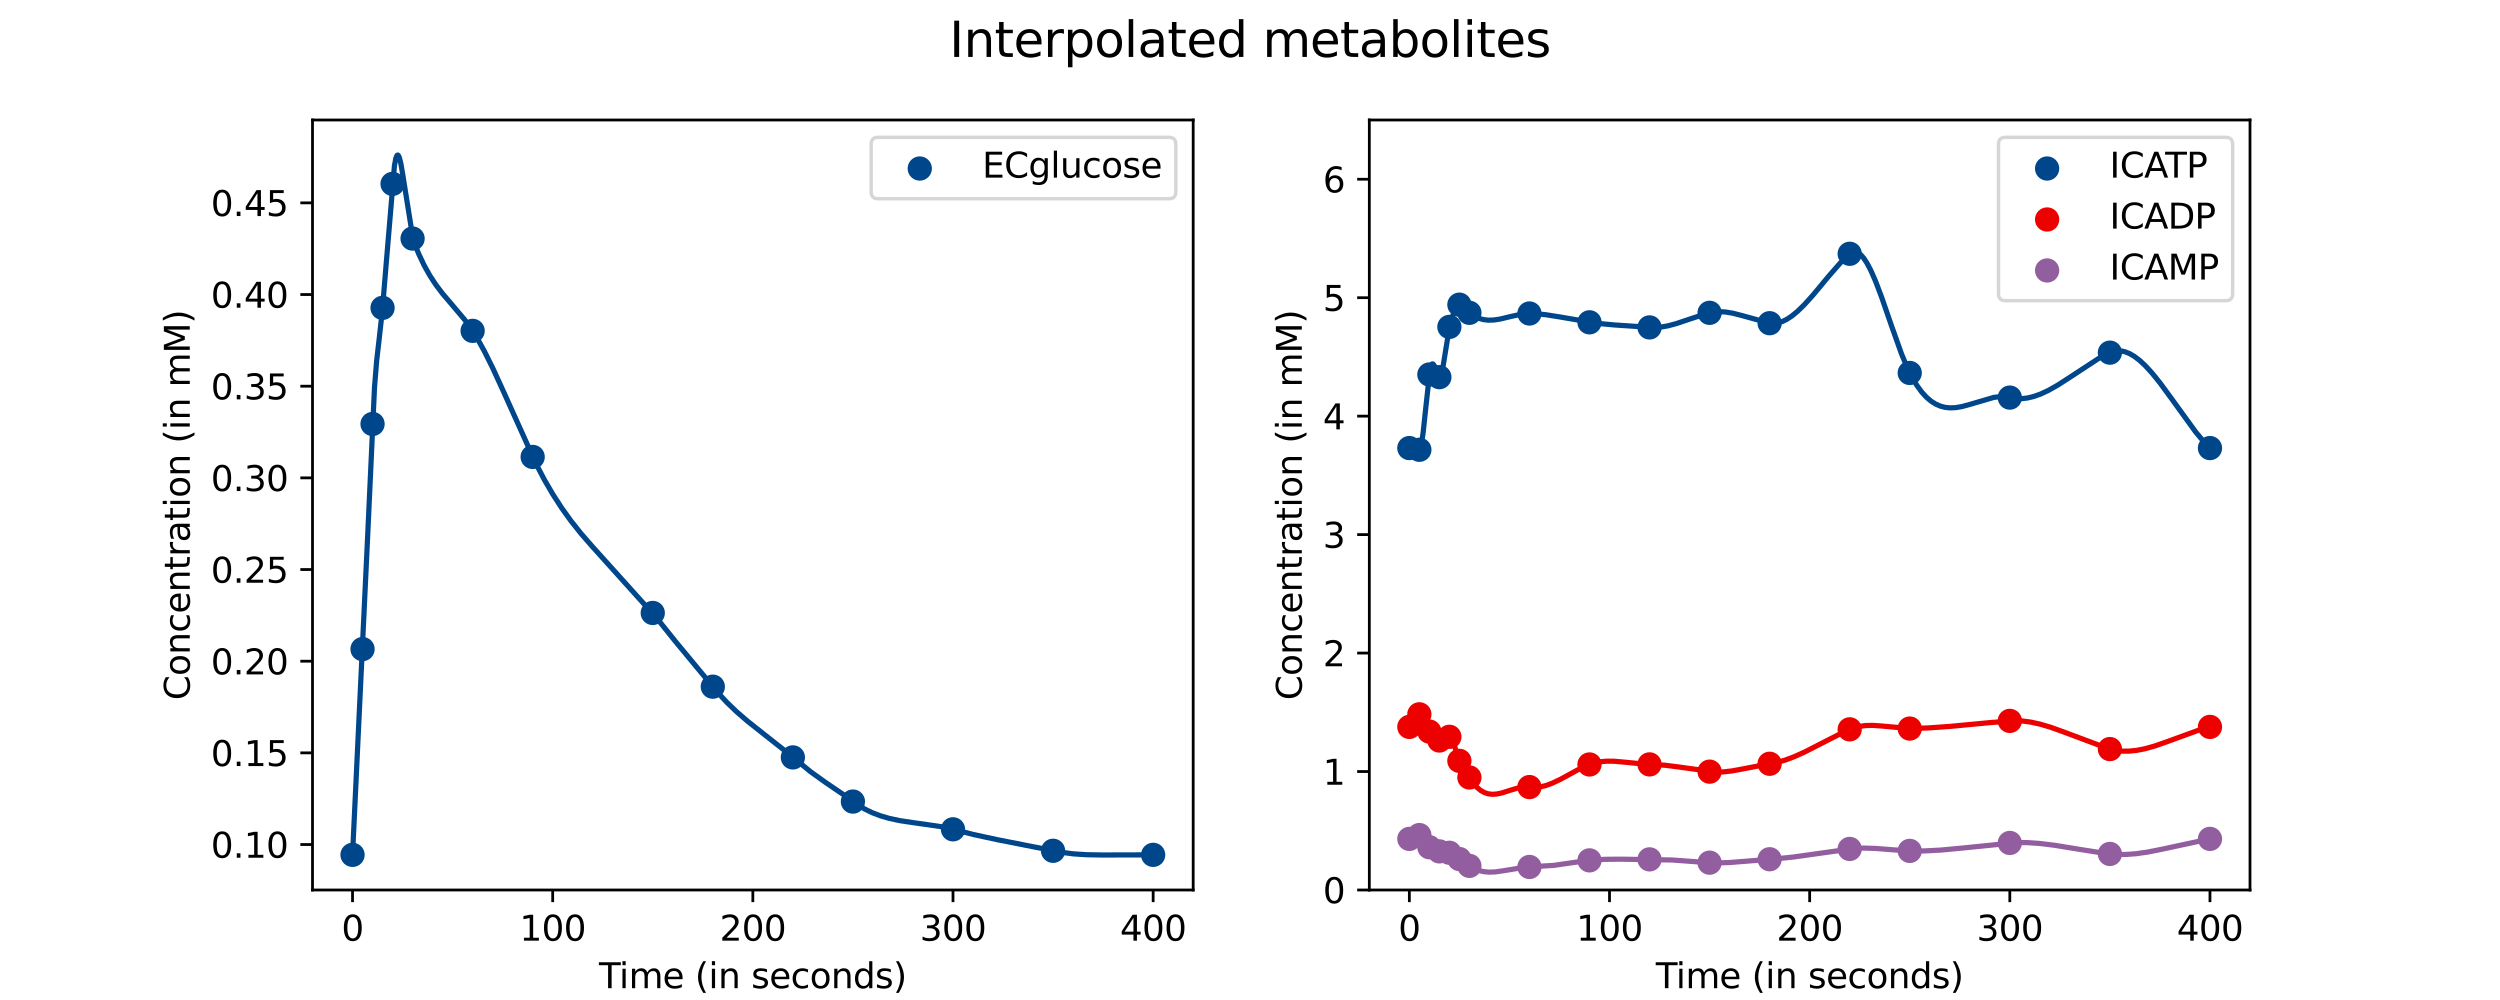 <?xml version="1.0" encoding="utf-8" standalone="no"?>
<!DOCTYPE svg PUBLIC "-//W3C//DTD SVG 1.1//EN"
  "http://www.w3.org/Graphics/SVG/1.1/DTD/svg11.dtd">
<svg xmlns:xlink="http://www.w3.org/1999/xlink" width="720pt" height="288pt" viewBox="0 0 720 288" xmlns="http://www.w3.org/2000/svg" version="1.1">
 <defs>
  <style type="text/css">*{stroke-linejoin: round; stroke-linecap: butt}</style>
 </defs>
 <g id="figure_1">
  <g id="patch_1">
   <path d="M 0 288 
L 720 288 
L 720 0 
L 0 0 
z
" style="fill: #ffffff"/>
  </g>
  <g id="axes_1">
   <g id="patch_2">
    <path d="M 90 256.32 
L 343.636 256.32 
L 343.636 34.56 
L 90 34.56 
z
" style="fill: #ffffff"/>
   </g>
   <g id="PathCollection_1">
    <defs>
     <path id="m1450794f46" d="M 0 3 
C 0.796 3 1.559 2.684 2.121 2.121 
C 2.684 1.559 3 0.796 3 0 
C 3 -0.796 2.684 -1.559 2.121 -2.121 
C 1.559 -2.684 0.796 -3 0 -3 
C -0.796 -3 -1.559 -2.684 -2.121 -2.121 
C -2.684 -1.559 -3 -0.796 -3 0 
C -3 0.796 -2.684 1.559 -2.121 2.121 
C -1.559 2.684 -0.796 3 0 3 
z
" style="stroke: #00468b"/>
    </defs>
    <g clip-path="url(#p0b33f5e8d0)">
     <use xlink:href="#m1450794f46" x="101.529" y="246.198" style="fill: #00468b; stroke: #00468b"/>
     <use xlink:href="#m1450794f46" x="104.411" y="186.937" style="fill: #00468b; stroke: #00468b"/>
     <use xlink:href="#m1450794f46" x="107.293" y="122.106" style="fill: #00468b; stroke: #00468b"/>
     <use xlink:href="#m1450794f46" x="110.176" y="88.666" style="fill: #00468b; stroke: #00468b"/>
     <use xlink:href="#m1450794f46" x="113.058" y="52.961" style="fill: #00468b; stroke: #00468b"/>
     <use xlink:href="#m1450794f46" x="118.822" y="68.707" style="fill: #00468b; stroke: #00468b"/>
     <use xlink:href="#m1450794f46" x="136.116" y="95.288" style="fill: #00468b; stroke: #00468b"/>
     <use xlink:href="#m1450794f46" x="153.409" y="131.595" style="fill: #00468b; stroke: #00468b"/>
     <use xlink:href="#m1450794f46" x="187.996" y="176.535" style="fill: #00468b; stroke: #00468b"/>
     <use xlink:href="#m1450794f46" x="205.289" y="197.763" style="fill: #00468b; stroke: #00468b"/>
     <use xlink:href="#m1450794f46" x="228.347" y="218.135" style="fill: #00468b; stroke: #00468b"/>
     <use xlink:href="#m1450794f46" x="245.64" y="230.852" style="fill: #00468b; stroke: #00468b"/>
     <use xlink:href="#m1450794f46" x="274.463" y="238.845" style="fill: #00468b; stroke: #00468b"/>
     <use xlink:href="#m1450794f46" x="303.285" y="245.027" style="fill: #00468b; stroke: #00468b"/>
     <use xlink:href="#m1450794f46" x="332.107" y="246.198" style="fill: #00468b; stroke: #00468b"/>
    </g>
   </g>
   <g id="matplotlib.axis_1">
    <g id="xtick_1">
     <g id="line2d_1">
      <defs>
       <path id="m8e58e2907a" d="M 0 0 
L 0 3.5 
" style="stroke: #000000; stroke-width: 0.8"/>
      </defs>
      <g>
       <use xlink:href="#m8e58e2907a" x="101.529" y="256.32" style="stroke: #000000; stroke-width: 0.8"/>
      </g>
     </g>
     <g id="text_1">
      <!-- 0 -->
      <g transform="translate(98.348 270.918) scale(0.1 -0.1)">
       <defs>
        <path id="DejaVuSans-30" d="M 2034 4250 
Q 1547 4250 1301 3770 
Q 1056 3291 1056 2328 
Q 1056 1369 1301 889 
Q 1547 409 2034 409 
Q 2525 409 2770 889 
Q 3016 1369 3016 2328 
Q 3016 3291 2770 3770 
Q 2525 4250 2034 4250 
z
M 2034 4750 
Q 2819 4750 3233 4129 
Q 3647 3509 3647 2328 
Q 3647 1150 3233 529 
Q 2819 -91 2034 -91 
Q 1250 -91 836 529 
Q 422 1150 422 2328 
Q 422 3509 836 4129 
Q 1250 4750 2034 4750 
z
" transform="scale(0.016)"/>
       </defs>
       <use xlink:href="#DejaVuSans-30"/>
      </g>
     </g>
    </g>
    <g id="xtick_2">
     <g id="line2d_2">
      <g>
       <use xlink:href="#m8e58e2907a" x="159.174" y="256.32" style="stroke: #000000; stroke-width: 0.8"/>
      </g>
     </g>
     <g id="text_2">
      <!-- 100 -->
      <g transform="translate(149.63 270.918) scale(0.1 -0.1)">
       <defs>
        <path id="DejaVuSans-31" d="M 794 531 
L 1825 531 
L 1825 4091 
L 703 3866 
L 703 4441 
L 1819 4666 
L 2450 4666 
L 2450 531 
L 3481 531 
L 3481 0 
L 794 0 
L 794 531 
z
" transform="scale(0.016)"/>
       </defs>
       <use xlink:href="#DejaVuSans-31"/>
       <use xlink:href="#DejaVuSans-30" x="63.623"/>
       <use xlink:href="#DejaVuSans-30" x="127.246"/>
      </g>
     </g>
    </g>
    <g id="xtick_3">
     <g id="line2d_3">
      <g>
       <use xlink:href="#m8e58e2907a" x="216.818" y="256.32" style="stroke: #000000; stroke-width: 0.8"/>
      </g>
     </g>
     <g id="text_3">
      <!-- 200 -->
      <g transform="translate(207.274 270.918) scale(0.1 -0.1)">
       <defs>
        <path id="DejaVuSans-32" d="M 1228 531 
L 3431 531 
L 3431 0 
L 469 0 
L 469 531 
Q 828 903 1448 1529 
Q 2069 2156 2228 2338 
Q 2531 2678 2651 2914 
Q 2772 3150 2772 3378 
Q 2772 3750 2511 3984 
Q 2250 4219 1831 4219 
Q 1534 4219 1204 4116 
Q 875 4013 500 3803 
L 500 4441 
Q 881 4594 1212 4672 
Q 1544 4750 1819 4750 
Q 2544 4750 2975 4387 
Q 3406 4025 3406 3419 
Q 3406 3131 3298 2873 
Q 3191 2616 2906 2266 
Q 2828 2175 2409 1742 
Q 1991 1309 1228 531 
z
" transform="scale(0.016)"/>
       </defs>
       <use xlink:href="#DejaVuSans-32"/>
       <use xlink:href="#DejaVuSans-30" x="63.623"/>
       <use xlink:href="#DejaVuSans-30" x="127.246"/>
      </g>
     </g>
    </g>
    <g id="xtick_4">
     <g id="line2d_4">
      <g>
       <use xlink:href="#m8e58e2907a" x="274.463" y="256.32" style="stroke: #000000; stroke-width: 0.8"/>
      </g>
     </g>
     <g id="text_4">
      <!-- 300 -->
      <g transform="translate(264.919 270.918) scale(0.1 -0.1)">
       <defs>
        <path id="DejaVuSans-33" d="M 2597 2516 
Q 3050 2419 3304 2112 
Q 3559 1806 3559 1356 
Q 3559 666 3084 287 
Q 2609 -91 1734 -91 
Q 1441 -91 1130 -33 
Q 819 25 488 141 
L 488 750 
Q 750 597 1062 519 
Q 1375 441 1716 441 
Q 2309 441 2620 675 
Q 2931 909 2931 1356 
Q 2931 1769 2642 2001 
Q 2353 2234 1838 2234 
L 1294 2234 
L 1294 2753 
L 1863 2753 
Q 2328 2753 2575 2939 
Q 2822 3125 2822 3475 
Q 2822 3834 2567 4026 
Q 2313 4219 1838 4219 
Q 1578 4219 1281 4162 
Q 984 4106 628 3988 
L 628 4550 
Q 988 4650 1302 4700 
Q 1616 4750 1894 4750 
Q 2613 4750 3031 4423 
Q 3450 4097 3450 3541 
Q 3450 3153 3228 2886 
Q 3006 2619 2597 2516 
z
" transform="scale(0.016)"/>
       </defs>
       <use xlink:href="#DejaVuSans-33"/>
       <use xlink:href="#DejaVuSans-30" x="63.623"/>
       <use xlink:href="#DejaVuSans-30" x="127.246"/>
      </g>
     </g>
    </g>
    <g id="xtick_5">
     <g id="line2d_5">
      <g>
       <use xlink:href="#m8e58e2907a" x="332.107" y="256.32" style="stroke: #000000; stroke-width: 0.8"/>
      </g>
     </g>
     <g id="text_5">
      <!-- 400 -->
      <g transform="translate(322.564 270.918) scale(0.1 -0.1)">
       <defs>
        <path id="DejaVuSans-34" d="M 2419 4116 
L 825 1625 
L 2419 1625 
L 2419 4116 
z
M 2253 4666 
L 3047 4666 
L 3047 1625 
L 3713 1625 
L 3713 1100 
L 3047 1100 
L 3047 0 
L 2419 0 
L 2419 1100 
L 313 1100 
L 313 1709 
L 2253 4666 
z
" transform="scale(0.016)"/>
       </defs>
       <use xlink:href="#DejaVuSans-34"/>
       <use xlink:href="#DejaVuSans-30" x="63.623"/>
       <use xlink:href="#DejaVuSans-30" x="127.246"/>
      </g>
     </g>
    </g>
    <g id="text_6">
     <!-- Time (in seconds) -->
     <g transform="translate(172.51 284.597) scale(0.1 -0.1)">
      <defs>
       <path id="DejaVuSans-54" d="M -19 4666 
L 3928 4666 
L 3928 4134 
L 2272 4134 
L 2272 0 
L 1638 0 
L 1638 4134 
L -19 4134 
L -19 4666 
z
" transform="scale(0.016)"/>
       <path id="DejaVuSans-69" d="M 603 3500 
L 1178 3500 
L 1178 0 
L 603 0 
L 603 3500 
z
M 603 4863 
L 1178 4863 
L 1178 4134 
L 603 4134 
L 603 4863 
z
" transform="scale(0.016)"/>
       <path id="DejaVuSans-6d" d="M 3328 2828 
Q 3544 3216 3844 3400 
Q 4144 3584 4550 3584 
Q 5097 3584 5394 3201 
Q 5691 2819 5691 2113 
L 5691 0 
L 5113 0 
L 5113 2094 
Q 5113 2597 4934 2840 
Q 4756 3084 4391 3084 
Q 3944 3084 3684 2787 
Q 3425 2491 3425 1978 
L 3425 0 
L 2847 0 
L 2847 2094 
Q 2847 2600 2669 2842 
Q 2491 3084 2119 3084 
Q 1678 3084 1418 2786 
Q 1159 2488 1159 1978 
L 1159 0 
L 581 0 
L 581 3500 
L 1159 3500 
L 1159 2956 
Q 1356 3278 1631 3431 
Q 1906 3584 2284 3584 
Q 2666 3584 2933 3390 
Q 3200 3197 3328 2828 
z
" transform="scale(0.016)"/>
       <path id="DejaVuSans-65" d="M 3597 1894 
L 3597 1613 
L 953 1613 
Q 991 1019 1311 708 
Q 1631 397 2203 397 
Q 2534 397 2845 478 
Q 3156 559 3463 722 
L 3463 178 
Q 3153 47 2828 -22 
Q 2503 -91 2169 -91 
Q 1331 -91 842 396 
Q 353 884 353 1716 
Q 353 2575 817 3079 
Q 1281 3584 2069 3584 
Q 2775 3584 3186 3129 
Q 3597 2675 3597 1894 
z
M 3022 2063 
Q 3016 2534 2758 2815 
Q 2500 3097 2075 3097 
Q 1594 3097 1305 2825 
Q 1016 2553 972 2059 
L 3022 2063 
z
" transform="scale(0.016)"/>
       <path id="DejaVuSans-20" transform="scale(0.016)"/>
       <path id="DejaVuSans-28" d="M 1984 4856 
Q 1566 4138 1362 3434 
Q 1159 2731 1159 2009 
Q 1159 1288 1364 580 
Q 1569 -128 1984 -844 
L 1484 -844 
Q 1016 -109 783 600 
Q 550 1309 550 2009 
Q 550 2706 781 3412 
Q 1013 4119 1484 4856 
L 1984 4856 
z
" transform="scale(0.016)"/>
       <path id="DejaVuSans-6e" d="M 3513 2113 
L 3513 0 
L 2938 0 
L 2938 2094 
Q 2938 2591 2744 2837 
Q 2550 3084 2163 3084 
Q 1697 3084 1428 2787 
Q 1159 2491 1159 1978 
L 1159 0 
L 581 0 
L 581 3500 
L 1159 3500 
L 1159 2956 
Q 1366 3272 1645 3428 
Q 1925 3584 2291 3584 
Q 2894 3584 3203 3211 
Q 3513 2838 3513 2113 
z
" transform="scale(0.016)"/>
       <path id="DejaVuSans-73" d="M 2834 3397 
L 2834 2853 
Q 2591 2978 2328 3040 
Q 2066 3103 1784 3103 
Q 1356 3103 1142 2972 
Q 928 2841 928 2578 
Q 928 2378 1081 2264 
Q 1234 2150 1697 2047 
L 1894 2003 
Q 2506 1872 2764 1633 
Q 3022 1394 3022 966 
Q 3022 478 2636 193 
Q 2250 -91 1575 -91 
Q 1294 -91 989 -36 
Q 684 19 347 128 
L 347 722 
Q 666 556 975 473 
Q 1284 391 1588 391 
Q 1994 391 2212 530 
Q 2431 669 2431 922 
Q 2431 1156 2273 1281 
Q 2116 1406 1581 1522 
L 1381 1569 
Q 847 1681 609 1914 
Q 372 2147 372 2553 
Q 372 3047 722 3315 
Q 1072 3584 1716 3584 
Q 2034 3584 2315 3537 
Q 2597 3491 2834 3397 
z
" transform="scale(0.016)"/>
       <path id="DejaVuSans-63" d="M 3122 3366 
L 3122 2828 
Q 2878 2963 2633 3030 
Q 2388 3097 2138 3097 
Q 1578 3097 1268 2742 
Q 959 2388 959 1747 
Q 959 1106 1268 751 
Q 1578 397 2138 397 
Q 2388 397 2633 464 
Q 2878 531 3122 666 
L 3122 134 
Q 2881 22 2623 -34 
Q 2366 -91 2075 -91 
Q 1284 -91 818 406 
Q 353 903 353 1747 
Q 353 2603 823 3093 
Q 1294 3584 2113 3584 
Q 2378 3584 2631 3529 
Q 2884 3475 3122 3366 
z
" transform="scale(0.016)"/>
       <path id="DejaVuSans-6f" d="M 1959 3097 
Q 1497 3097 1228 2736 
Q 959 2375 959 1747 
Q 959 1119 1226 758 
Q 1494 397 1959 397 
Q 2419 397 2687 759 
Q 2956 1122 2956 1747 
Q 2956 2369 2687 2733 
Q 2419 3097 1959 3097 
z
M 1959 3584 
Q 2709 3584 3137 3096 
Q 3566 2609 3566 1747 
Q 3566 888 3137 398 
Q 2709 -91 1959 -91 
Q 1206 -91 779 398 
Q 353 888 353 1747 
Q 353 2609 779 3096 
Q 1206 3584 1959 3584 
z
" transform="scale(0.016)"/>
       <path id="DejaVuSans-64" d="M 2906 2969 
L 2906 4863 
L 3481 4863 
L 3481 0 
L 2906 0 
L 2906 525 
Q 2725 213 2448 61 
Q 2172 -91 1784 -91 
Q 1150 -91 751 415 
Q 353 922 353 1747 
Q 353 2572 751 3078 
Q 1150 3584 1784 3584 
Q 2172 3584 2448 3432 
Q 2725 3281 2906 2969 
z
M 947 1747 
Q 947 1113 1208 752 
Q 1469 391 1925 391 
Q 2381 391 2643 752 
Q 2906 1113 2906 1747 
Q 2906 2381 2643 2742 
Q 2381 3103 1925 3103 
Q 1469 3103 1208 2742 
Q 947 2381 947 1747 
z
" transform="scale(0.016)"/>
       <path id="DejaVuSans-29" d="M 513 4856 
L 1013 4856 
Q 1481 4119 1714 3412 
Q 1947 2706 1947 2009 
Q 1947 1309 1714 600 
Q 1481 -109 1013 -844 
L 513 -844 
Q 928 -128 1133 580 
Q 1338 1288 1338 2009 
Q 1338 2731 1133 3434 
Q 928 4138 513 4856 
z
" transform="scale(0.016)"/>
      </defs>
      <use xlink:href="#DejaVuSans-54"/>
      <use xlink:href="#DejaVuSans-69" x="57.959"/>
      <use xlink:href="#DejaVuSans-6d" x="85.742"/>
      <use xlink:href="#DejaVuSans-65" x="183.154"/>
      <use xlink:href="#DejaVuSans-20" x="244.678"/>
      <use xlink:href="#DejaVuSans-28" x="276.465"/>
      <use xlink:href="#DejaVuSans-69" x="315.479"/>
      <use xlink:href="#DejaVuSans-6e" x="343.262"/>
      <use xlink:href="#DejaVuSans-20" x="406.641"/>
      <use xlink:href="#DejaVuSans-73" x="438.428"/>
      <use xlink:href="#DejaVuSans-65" x="490.527"/>
      <use xlink:href="#DejaVuSans-63" x="552.051"/>
      <use xlink:href="#DejaVuSans-6f" x="607.031"/>
      <use xlink:href="#DejaVuSans-6e" x="668.213"/>
      <use xlink:href="#DejaVuSans-64" x="731.592"/>
      <use xlink:href="#DejaVuSans-73" x="795.068"/>
      <use xlink:href="#DejaVuSans-29" x="847.168"/>
     </g>
    </g>
   </g>
   <g id="matplotlib.axis_2">
    <g id="ytick_1">
     <g id="line2d_6">
      <defs>
       <path id="mbd985ac362" d="M 0 0 
L -3.5 0 
" style="stroke: #000000; stroke-width: 0.8"/>
      </defs>
      <g>
       <use xlink:href="#mbd985ac362" x="90" y="243.224" style="stroke: #000000; stroke-width: 0.8"/>
      </g>
     </g>
     <g id="text_7">
      <!-- 0.10 -->
      <g transform="translate(60.734 247.023) scale(0.1 -0.1)">
       <defs>
        <path id="DejaVuSans-2e" d="M 684 794 
L 1344 794 
L 1344 0 
L 684 0 
L 684 794 
z
" transform="scale(0.016)"/>
       </defs>
       <use xlink:href="#DejaVuSans-30"/>
       <use xlink:href="#DejaVuSans-2e" x="63.623"/>
       <use xlink:href="#DejaVuSans-31" x="95.41"/>
       <use xlink:href="#DejaVuSans-30" x="159.033"/>
      </g>
     </g>
    </g>
    <g id="ytick_2">
     <g id="line2d_7">
      <g>
       <use xlink:href="#mbd985ac362" x="90" y="216.823" style="stroke: #000000; stroke-width: 0.8"/>
      </g>
     </g>
     <g id="text_8">
      <!-- 0.15 -->
      <g transform="translate(60.734 220.622) scale(0.1 -0.1)">
       <defs>
        <path id="DejaVuSans-35" d="M 691 4666 
L 3169 4666 
L 3169 4134 
L 1269 4134 
L 1269 2991 
Q 1406 3038 1543 3061 
Q 1681 3084 1819 3084 
Q 2600 3084 3056 2656 
Q 3513 2228 3513 1497 
Q 3513 744 3044 326 
Q 2575 -91 1722 -91 
Q 1428 -91 1123 -41 
Q 819 9 494 109 
L 494 744 
Q 775 591 1075 516 
Q 1375 441 1709 441 
Q 2250 441 2565 725 
Q 2881 1009 2881 1497 
Q 2881 1984 2565 2268 
Q 2250 2553 1709 2553 
Q 1456 2553 1204 2497 
Q 953 2441 691 2322 
L 691 4666 
z
" transform="scale(0.016)"/>
       </defs>
       <use xlink:href="#DejaVuSans-30"/>
       <use xlink:href="#DejaVuSans-2e" x="63.623"/>
       <use xlink:href="#DejaVuSans-31" x="95.41"/>
       <use xlink:href="#DejaVuSans-35" x="159.033"/>
      </g>
     </g>
    </g>
    <g id="ytick_3">
     <g id="line2d_8">
      <g>
       <use xlink:href="#mbd985ac362" x="90" y="190.422" style="stroke: #000000; stroke-width: 0.8"/>
      </g>
     </g>
     <g id="text_9">
      <!-- 0.20 -->
      <g transform="translate(60.734 194.222) scale(0.1 -0.1)">
       <use xlink:href="#DejaVuSans-30"/>
       <use xlink:href="#DejaVuSans-2e" x="63.623"/>
       <use xlink:href="#DejaVuSans-32" x="95.41"/>
       <use xlink:href="#DejaVuSans-30" x="159.033"/>
      </g>
     </g>
    </g>
    <g id="ytick_4">
     <g id="line2d_9">
      <g>
       <use xlink:href="#mbd985ac362" x="90" y="164.022" style="stroke: #000000; stroke-width: 0.8"/>
      </g>
     </g>
     <g id="text_10">
      <!-- 0.25 -->
      <g transform="translate(60.734 167.821) scale(0.1 -0.1)">
       <use xlink:href="#DejaVuSans-30"/>
       <use xlink:href="#DejaVuSans-2e" x="63.623"/>
       <use xlink:href="#DejaVuSans-32" x="95.41"/>
       <use xlink:href="#DejaVuSans-35" x="159.033"/>
      </g>
     </g>
    </g>
    <g id="ytick_5">
     <g id="line2d_10">
      <g>
       <use xlink:href="#mbd985ac362" x="90" y="137.621" style="stroke: #000000; stroke-width: 0.8"/>
      </g>
     </g>
     <g id="text_11">
      <!-- 0.30 -->
      <g transform="translate(60.734 141.42) scale(0.1 -0.1)">
       <use xlink:href="#DejaVuSans-30"/>
       <use xlink:href="#DejaVuSans-2e" x="63.623"/>
       <use xlink:href="#DejaVuSans-33" x="95.41"/>
       <use xlink:href="#DejaVuSans-30" x="159.033"/>
      </g>
     </g>
    </g>
    <g id="ytick_6">
     <g id="line2d_11">
      <g>
       <use xlink:href="#mbd985ac362" x="90" y="111.22" style="stroke: #000000; stroke-width: 0.8"/>
      </g>
     </g>
     <g id="text_12">
      <!-- 0.35 -->
      <g transform="translate(60.734 115.019) scale(0.1 -0.1)">
       <use xlink:href="#DejaVuSans-30"/>
       <use xlink:href="#DejaVuSans-2e" x="63.623"/>
       <use xlink:href="#DejaVuSans-33" x="95.41"/>
       <use xlink:href="#DejaVuSans-35" x="159.033"/>
      </g>
     </g>
    </g>
    <g id="ytick_7">
     <g id="line2d_12">
      <g>
       <use xlink:href="#mbd985ac362" x="90" y="84.819" style="stroke: #000000; stroke-width: 0.8"/>
      </g>
     </g>
     <g id="text_13">
      <!-- 0.40 -->
      <g transform="translate(60.734 88.619) scale(0.1 -0.1)">
       <use xlink:href="#DejaVuSans-30"/>
       <use xlink:href="#DejaVuSans-2e" x="63.623"/>
       <use xlink:href="#DejaVuSans-34" x="95.41"/>
       <use xlink:href="#DejaVuSans-30" x="159.033"/>
      </g>
     </g>
    </g>
    <g id="ytick_8">
     <g id="line2d_13">
      <g>
       <use xlink:href="#mbd985ac362" x="90" y="58.419" style="stroke: #000000; stroke-width: 0.8"/>
      </g>
     </g>
     <g id="text_14">
      <!-- 0.45 -->
      <g transform="translate(60.734 62.218) scale(0.1 -0.1)">
       <use xlink:href="#DejaVuSans-30"/>
       <use xlink:href="#DejaVuSans-2e" x="63.623"/>
       <use xlink:href="#DejaVuSans-34" x="95.41"/>
       <use xlink:href="#DejaVuSans-35" x="159.033"/>
      </g>
     </g>
    </g>
    <g id="text_15">
     <!-- Concentration (in mM) -->
     <g transform="translate(54.655 201.633) rotate(-90) scale(0.1 -0.1)">
      <defs>
       <path id="DejaVuSans-43" d="M 4122 4306 
L 4122 3641 
Q 3803 3938 3442 4084 
Q 3081 4231 2675 4231 
Q 1875 4231 1450 3742 
Q 1025 3253 1025 2328 
Q 1025 1406 1450 917 
Q 1875 428 2675 428 
Q 3081 428 3442 575 
Q 3803 722 4122 1019 
L 4122 359 
Q 3791 134 3420 21 
Q 3050 -91 2638 -91 
Q 1578 -91 968 557 
Q 359 1206 359 2328 
Q 359 3453 968 4101 
Q 1578 4750 2638 4750 
Q 3056 4750 3426 4639 
Q 3797 4528 4122 4306 
z
" transform="scale(0.016)"/>
       <path id="DejaVuSans-74" d="M 1172 4494 
L 1172 3500 
L 2356 3500 
L 2356 3053 
L 1172 3053 
L 1172 1153 
Q 1172 725 1289 603 
Q 1406 481 1766 481 
L 2356 481 
L 2356 0 
L 1766 0 
Q 1100 0 847 248 
Q 594 497 594 1153 
L 594 3053 
L 172 3053 
L 172 3500 
L 594 3500 
L 594 4494 
L 1172 4494 
z
" transform="scale(0.016)"/>
       <path id="DejaVuSans-72" d="M 2631 2963 
Q 2534 3019 2420 3045 
Q 2306 3072 2169 3072 
Q 1681 3072 1420 2755 
Q 1159 2438 1159 1844 
L 1159 0 
L 581 0 
L 581 3500 
L 1159 3500 
L 1159 2956 
Q 1341 3275 1631 3429 
Q 1922 3584 2338 3584 
Q 2397 3584 2469 3576 
Q 2541 3569 2628 3553 
L 2631 2963 
z
" transform="scale(0.016)"/>
       <path id="DejaVuSans-61" d="M 2194 1759 
Q 1497 1759 1228 1600 
Q 959 1441 959 1056 
Q 959 750 1161 570 
Q 1363 391 1709 391 
Q 2188 391 2477 730 
Q 2766 1069 2766 1631 
L 2766 1759 
L 2194 1759 
z
M 3341 1997 
L 3341 0 
L 2766 0 
L 2766 531 
Q 2569 213 2275 61 
Q 1981 -91 1556 -91 
Q 1019 -91 701 211 
Q 384 513 384 1019 
Q 384 1609 779 1909 
Q 1175 2209 1959 2209 
L 2766 2209 
L 2766 2266 
Q 2766 2663 2505 2880 
Q 2244 3097 1772 3097 
Q 1472 3097 1187 3025 
Q 903 2953 641 2809 
L 641 3341 
Q 956 3463 1253 3523 
Q 1550 3584 1831 3584 
Q 2591 3584 2966 3190 
Q 3341 2797 3341 1997 
z
" transform="scale(0.016)"/>
       <path id="DejaVuSans-4d" d="M 628 4666 
L 1569 4666 
L 2759 1491 
L 3956 4666 
L 4897 4666 
L 4897 0 
L 4281 0 
L 4281 4097 
L 3078 897 
L 2444 897 
L 1241 4097 
L 1241 0 
L 628 0 
L 628 4666 
z
" transform="scale(0.016)"/>
      </defs>
      <use xlink:href="#DejaVuSans-43"/>
      <use xlink:href="#DejaVuSans-6f" x="69.824"/>
      <use xlink:href="#DejaVuSans-6e" x="131.006"/>
      <use xlink:href="#DejaVuSans-63" x="194.385"/>
      <use xlink:href="#DejaVuSans-65" x="249.365"/>
      <use xlink:href="#DejaVuSans-6e" x="310.889"/>
      <use xlink:href="#DejaVuSans-74" x="374.268"/>
      <use xlink:href="#DejaVuSans-72" x="413.477"/>
      <use xlink:href="#DejaVuSans-61" x="454.59"/>
      <use xlink:href="#DejaVuSans-74" x="515.869"/>
      <use xlink:href="#DejaVuSans-69" x="555.078"/>
      <use xlink:href="#DejaVuSans-6f" x="582.861"/>
      <use xlink:href="#DejaVuSans-6e" x="644.043"/>
      <use xlink:href="#DejaVuSans-20" x="707.422"/>
      <use xlink:href="#DejaVuSans-28" x="739.209"/>
      <use xlink:href="#DejaVuSans-69" x="778.223"/>
      <use xlink:href="#DejaVuSans-6e" x="806.006"/>
      <use xlink:href="#DejaVuSans-20" x="869.385"/>
      <use xlink:href="#DejaVuSans-6d" x="901.172"/>
      <use xlink:href="#DejaVuSans-4d" x="998.584"/>
      <use xlink:href="#DejaVuSans-29" x="1084.863"/>
     </g>
    </g>
   </g>
   <g id="line2d_14">
    <path d="M 101.529 246.198 
L 105.933 153.361 
L 107.858 111.575 
L 108.469 103.974 
L 109.236 97.319 
L 110.095 89.579 
L 111.311 74.926 
L 113.605 47.675 
L 114.032 45.45 
L 114.355 44.725 
L 114.574 44.651 
L 114.77 44.844 
L 115.047 45.493 
L 115.439 47.061 
L 116.003 50.352 
L 119.013 69.222 
L 120.58 73.104 
L 122.16 76.434 
L 123.786 79.35 
L 125.515 81.998 
L 127.475 84.587 
L 130.219 87.807 
L 133.833 92.091 
L 135.747 94.73 
L 137.511 97.553 
L 139.54 101.238 
L 141.955 106.107 
L 145.102 112.989 
L 154.354 133.539 
L 156.77 138.154 
L 159.231 142.382 
L 161.773 146.31 
L 164.442 150.025 
L 167.325 153.653 
L 170.604 157.417 
L 189.068 177.919 
L 194.446 184.635 
L 206.719 199.459 
L 209.301 202.249 
L 212.103 204.946 
L 215.319 207.726 
L 219.689 211.184 
L 226.837 216.832 
L 233.466 222.275 
L 237.807 225.379 
L 248.938 232.951 
L 251.18 234.045 
L 253.567 234.959 
L 256.172 235.716 
L 259.175 236.35 
L 263.13 236.941 
L 271.321 238.113 
L 274.348 238.813 
L 280.366 240.345 
L 287.11 241.808 
L 305.77 245.489 
L 309.159 245.914 
L 312.998 246.164 
L 317.725 246.239 
L 332.102 246.198 
L 332.102 246.198 
" clip-path="url(#p0b33f5e8d0)" style="fill: none; stroke: #00468b; stroke-width: 1.5; stroke-linecap: square"/>
   </g>
   <g id="patch_3">
    <path d="M 90 256.32 
L 90 34.56 
" style="fill: none; stroke: #000000; stroke-width: 0.8; stroke-linejoin: miter; stroke-linecap: square"/>
   </g>
   <g id="patch_4">
    <path d="M 343.636 256.32 
L 343.636 34.56 
" style="fill: none; stroke: #000000; stroke-width: 0.8; stroke-linejoin: miter; stroke-linecap: square"/>
   </g>
   <g id="patch_5">
    <path d="M 90 256.32 
L 343.636 256.32 
" style="fill: none; stroke: #000000; stroke-width: 0.8; stroke-linejoin: miter; stroke-linecap: square"/>
   </g>
   <g id="patch_6">
    <path d="M 90 34.56 
L 343.636 34.56 
" style="fill: none; stroke: #000000; stroke-width: 0.8; stroke-linejoin: miter; stroke-linecap: square"/>
   </g>
   <g id="legend_1">
    <g id="patch_7">
     <path d="M 252.891 57.238 
L 336.636 57.238 
Q 338.636 57.238 338.636 55.238 
L 338.636 41.56 
Q 338.636 39.56 336.636 39.56 
L 252.891 39.56 
Q 250.891 39.56 250.891 41.56 
L 250.891 55.238 
Q 250.891 57.238 252.891 57.238 
z
" style="fill: #ffffff; opacity: 0.8; stroke: #cccccc; stroke-linejoin: miter"/>
    </g>
    <g id="PathCollection_2">
     <g>
      <use xlink:href="#m1450794f46" x="264.891" y="48.533" style="fill: #00468b; stroke: #00468b"/>
     </g>
    </g>
    <g id="text_16">
     <!-- ECglucose -->
     <g transform="translate(282.891 51.158) scale(0.1 -0.1)">
      <defs>
       <path id="DejaVuSans-45" d="M 628 4666 
L 3578 4666 
L 3578 4134 
L 1259 4134 
L 1259 2753 
L 3481 2753 
L 3481 2222 
L 1259 2222 
L 1259 531 
L 3634 531 
L 3634 0 
L 628 0 
L 628 4666 
z
" transform="scale(0.016)"/>
       <path id="DejaVuSans-67" d="M 2906 1791 
Q 2906 2416 2648 2759 
Q 2391 3103 1925 3103 
Q 1463 3103 1205 2759 
Q 947 2416 947 1791 
Q 947 1169 1205 825 
Q 1463 481 1925 481 
Q 2391 481 2648 825 
Q 2906 1169 2906 1791 
z
M 3481 434 
Q 3481 -459 3084 -895 
Q 2688 -1331 1869 -1331 
Q 1566 -1331 1297 -1286 
Q 1028 -1241 775 -1147 
L 775 -588 
Q 1028 -725 1275 -790 
Q 1522 -856 1778 -856 
Q 2344 -856 2625 -561 
Q 2906 -266 2906 331 
L 2906 616 
Q 2728 306 2450 153 
Q 2172 0 1784 0 
Q 1141 0 747 490 
Q 353 981 353 1791 
Q 353 2603 747 3093 
Q 1141 3584 1784 3584 
Q 2172 3584 2450 3431 
Q 2728 3278 2906 2969 
L 2906 3500 
L 3481 3500 
L 3481 434 
z
" transform="scale(0.016)"/>
       <path id="DejaVuSans-6c" d="M 603 4863 
L 1178 4863 
L 1178 0 
L 603 0 
L 603 4863 
z
" transform="scale(0.016)"/>
       <path id="DejaVuSans-75" d="M 544 1381 
L 544 3500 
L 1119 3500 
L 1119 1403 
Q 1119 906 1312 657 
Q 1506 409 1894 409 
Q 2359 409 2629 706 
Q 2900 1003 2900 1516 
L 2900 3500 
L 3475 3500 
L 3475 0 
L 2900 0 
L 2900 538 
Q 2691 219 2414 64 
Q 2138 -91 1772 -91 
Q 1169 -91 856 284 
Q 544 659 544 1381 
z
M 1991 3584 
L 1991 3584 
z
" transform="scale(0.016)"/>
      </defs>
      <use xlink:href="#DejaVuSans-45"/>
      <use xlink:href="#DejaVuSans-43" x="63.184"/>
      <use xlink:href="#DejaVuSans-67" x="133.008"/>
      <use xlink:href="#DejaVuSans-6c" x="196.484"/>
      <use xlink:href="#DejaVuSans-75" x="224.268"/>
      <use xlink:href="#DejaVuSans-63" x="287.646"/>
      <use xlink:href="#DejaVuSans-6f" x="342.627"/>
      <use xlink:href="#DejaVuSans-73" x="403.809"/>
      <use xlink:href="#DejaVuSans-65" x="455.908"/>
     </g>
    </g>
   </g>
  </g>
  <g id="axes_2">
   <g id="patch_8">
    <path d="M 394.364 256.32 
L 648 256.32 
L 648 34.56 
L 394.364 34.56 
z
" style="fill: #ffffff"/>
   </g>
   <g id="PathCollection_3">
    <g clip-path="url(#p217b43d7b5)">
     <use xlink:href="#m1450794f46" x="405.893" y="129.044" style="fill: #00468b; stroke: #00468b"/>
     <use xlink:href="#m1450794f46" x="408.775" y="129.534" style="fill: #00468b; stroke: #00468b"/>
     <use xlink:href="#m1450794f46" x="411.657" y="107.855" style="fill: #00468b; stroke: #00468b"/>
     <use xlink:href="#m1450794f46" x="414.539" y="108.62" style="fill: #00468b; stroke: #00468b"/>
     <use xlink:href="#m1450794f46" x="417.421" y="94.145" style="fill: #00468b; stroke: #00468b"/>
     <use xlink:href="#m1450794f46" x="420.304" y="87.745" style="fill: #00468b; stroke: #00468b"/>
     <use xlink:href="#m1450794f46" x="423.186" y="90.093" style="fill: #00468b; stroke: #00468b"/>
     <use xlink:href="#m1450794f46" x="440.479" y="90.287" style="fill: #00468b; stroke: #00468b"/>
     <use xlink:href="#m1450794f46" x="457.773" y="92.826" style="fill: #00468b; stroke: #00468b"/>
     <use xlink:href="#m1450794f46" x="475.066" y="94.295" style="fill: #00468b; stroke: #00468b"/>
     <use xlink:href="#m1450794f46" x="492.36" y="90.093" style="fill: #00468b; stroke: #00468b"/>
     <use xlink:href="#m1450794f46" x="509.653" y="93.084" style="fill: #00468b; stroke: #00468b"/>
     <use xlink:href="#m1450794f46" x="532.711" y="73.092" style="fill: #00468b; stroke: #00468b"/>
     <use xlink:href="#m1450794f46" x="550.004" y="107.41" style="fill: #00468b; stroke: #00468b"/>
     <use xlink:href="#m1450794f46" x="578.826" y="114.507" style="fill: #00468b; stroke: #00468b"/>
     <use xlink:href="#m1450794f46" x="607.649" y="101.564" style="fill: #00468b; stroke: #00468b"/>
     <use xlink:href="#m1450794f46" x="636.471" y="129.044" style="fill: #00468b; stroke: #00468b"/>
    </g>
   </g>
   <g id="PathCollection_4">
    <defs>
     <path id="m176c8e47c8" d="M 0 3 
C 0.796 3 1.559 2.684 2.121 2.121 
C 2.684 1.559 3 0.796 3 0 
C 3 -0.796 2.684 -1.559 2.121 -2.121 
C 1.559 -2.684 0.796 -3 0 -3 
C -0.796 -3 -1.559 -2.684 -2.121 -2.121 
C -2.684 -1.559 -3 -0.796 -3 0 
C -3 0.796 -2.684 1.559 -2.121 2.121 
C -1.559 2.684 -0.796 3 0 3 
z
" style="stroke: #ed0000"/>
    </defs>
    <g clip-path="url(#p217b43d7b5)">
     <use xlink:href="#m176c8e47c8" x="405.893" y="209.347" style="fill: #ed0000; stroke: #ed0000"/>
     <use xlink:href="#m176c8e47c8" x="408.775" y="205.723" style="fill: #ed0000; stroke: #ed0000"/>
     <use xlink:href="#m176c8e47c8" x="411.657" y="210.699" style="fill: #ed0000; stroke: #ed0000"/>
     <use xlink:href="#m176c8e47c8" x="414.539" y="213.264" style="fill: #ed0000; stroke: #ed0000"/>
     <use xlink:href="#m176c8e47c8" x="417.421" y="212.204" style="fill: #ed0000; stroke: #ed0000"/>
     <use xlink:href="#m176c8e47c8" x="420.304" y="219.13" style="fill: #ed0000; stroke: #ed0000"/>
     <use xlink:href="#m176c8e47c8" x="423.186" y="223.916" style="fill: #ed0000; stroke: #ed0000"/>
     <use xlink:href="#m176c8e47c8" x="440.479" y="226.678" style="fill: #ed0000; stroke: #ed0000"/>
     <use xlink:href="#m176c8e47c8" x="457.773" y="220.169" style="fill: #ed0000; stroke: #ed0000"/>
     <use xlink:href="#m176c8e47c8" x="475.066" y="220.149" style="fill: #ed0000; stroke: #ed0000"/>
     <use xlink:href="#m176c8e47c8" x="492.36" y="222.233" style="fill: #ed0000; stroke: #ed0000"/>
     <use xlink:href="#m176c8e47c8" x="509.653" y="219.963" style="fill: #ed0000; stroke: #ed0000"/>
     <use xlink:href="#m176c8e47c8" x="532.711" y="210.048" style="fill: #ed0000; stroke: #ed0000"/>
     <use xlink:href="#m176c8e47c8" x="550.004" y="209.826" style="fill: #ed0000; stroke: #ed0000"/>
     <use xlink:href="#m176c8e47c8" x="578.826" y="207.616" style="fill: #ed0000; stroke: #ed0000"/>
     <use xlink:href="#m176c8e47c8" x="607.649" y="215.732" style="fill: #ed0000; stroke: #ed0000"/>
     <use xlink:href="#m176c8e47c8" x="636.471" y="209.347" style="fill: #ed0000; stroke: #ed0000"/>
    </g>
   </g>
   <g id="PathCollection_5">
    <defs>
     <path id="mc5e67232dc" d="M 0 3 
C 0.796 3 1.559 2.684 2.121 2.121 
C 2.684 1.559 3 0.796 3 0 
C 3 -0.796 2.684 -1.559 2.121 -2.121 
C 1.559 -2.684 0.796 -3 0 -3 
C -0.796 -3 -1.559 -2.684 -2.121 -2.121 
C -2.684 -1.559 -3 -0.796 -3 0 
C -3 0.796 -2.684 1.559 -2.121 2.121 
C -1.559 2.684 -0.796 3 0 3 
z
" style="stroke: #925e9f"/>
    </defs>
    <g clip-path="url(#p217b43d7b5)">
     <use xlink:href="#mc5e67232dc" x="405.893" y="241.601" style="fill: #925e9f; stroke: #925e9f"/>
     <use xlink:href="#mc5e67232dc" x="408.775" y="240.502" style="fill: #925e9f; stroke: #925e9f"/>
     <use xlink:href="#mc5e67232dc" x="411.657" y="244.008" style="fill: #925e9f; stroke: #925e9f"/>
     <use xlink:href="#mc5e67232dc" x="414.539" y="245.197" style="fill: #925e9f; stroke: #925e9f"/>
     <use xlink:href="#mc5e67232dc" x="417.421" y="245.593" style="fill: #925e9f; stroke: #925e9f"/>
     <use xlink:href="#mc5e67232dc" x="420.304" y="247.403" style="fill: #925e9f; stroke: #925e9f"/>
     <use xlink:href="#mc5e67232dc" x="423.186" y="249.371" style="fill: #925e9f; stroke: #925e9f"/>
     <use xlink:href="#mc5e67232dc" x="440.479" y="249.683" style="fill: #925e9f; stroke: #925e9f"/>
     <use xlink:href="#mc5e67232dc" x="457.773" y="247.786" style="fill: #925e9f; stroke: #925e9f"/>
     <use xlink:href="#mc5e67232dc" x="475.066" y="247.499" style="fill: #925e9f; stroke: #925e9f"/>
     <use xlink:href="#mc5e67232dc" x="492.36" y="248.451" style="fill: #925e9f; stroke: #925e9f"/>
     <use xlink:href="#mc5e67232dc" x="509.653" y="247.46" style="fill: #925e9f; stroke: #925e9f"/>
     <use xlink:href="#mc5e67232dc" x="532.711" y="244.495" style="fill: #925e9f; stroke: #925e9f"/>
     <use xlink:href="#mc5e67232dc" x="550.004" y="245.056" style="fill: #925e9f; stroke: #925e9f"/>
     <use xlink:href="#mc5e67232dc" x="578.826" y="242.771" style="fill: #925e9f; stroke: #925e9f"/>
     <use xlink:href="#mc5e67232dc" x="607.649" y="245.934" style="fill: #925e9f; stroke: #925e9f"/>
     <use xlink:href="#mc5e67232dc" x="636.471" y="241.601" style="fill: #925e9f; stroke: #925e9f"/>
    </g>
   </g>
   <g id="matplotlib.axis_3">
    <g id="xtick_6">
     <g id="line2d_15">
      <g>
       <use xlink:href="#m8e58e2907a" x="405.893" y="256.32" style="stroke: #000000; stroke-width: 0.8"/>
      </g>
     </g>
     <g id="text_17">
      <!-- 0 -->
      <g transform="translate(402.711 270.918) scale(0.1 -0.1)">
       <use xlink:href="#DejaVuSans-30"/>
      </g>
     </g>
    </g>
    <g id="xtick_7">
     <g id="line2d_16">
      <g>
       <use xlink:href="#m8e58e2907a" x="463.537" y="256.32" style="stroke: #000000; stroke-width: 0.8"/>
      </g>
     </g>
     <g id="text_18">
      <!-- 100 -->
      <g transform="translate(453.993 270.918) scale(0.1 -0.1)">
       <use xlink:href="#DejaVuSans-31"/>
       <use xlink:href="#DejaVuSans-30" x="63.623"/>
       <use xlink:href="#DejaVuSans-30" x="127.246"/>
      </g>
     </g>
    </g>
    <g id="xtick_8">
     <g id="line2d_17">
      <g>
       <use xlink:href="#m8e58e2907a" x="521.182" y="256.32" style="stroke: #000000; stroke-width: 0.8"/>
      </g>
     </g>
     <g id="text_19">
      <!-- 200 -->
      <g transform="translate(511.638 270.918) scale(0.1 -0.1)">
       <use xlink:href="#DejaVuSans-32"/>
       <use xlink:href="#DejaVuSans-30" x="63.623"/>
       <use xlink:href="#DejaVuSans-30" x="127.246"/>
      </g>
     </g>
    </g>
    <g id="xtick_9">
     <g id="line2d_18">
      <g>
       <use xlink:href="#m8e58e2907a" x="578.826" y="256.32" style="stroke: #000000; stroke-width: 0.8"/>
      </g>
     </g>
     <g id="text_20">
      <!-- 300 -->
      <g transform="translate(569.283 270.918) scale(0.1 -0.1)">
       <use xlink:href="#DejaVuSans-33"/>
       <use xlink:href="#DejaVuSans-30" x="63.623"/>
       <use xlink:href="#DejaVuSans-30" x="127.246"/>
      </g>
     </g>
    </g>
    <g id="xtick_10">
     <g id="line2d_19">
      <g>
       <use xlink:href="#m8e58e2907a" x="636.471" y="256.32" style="stroke: #000000; stroke-width: 0.8"/>
      </g>
     </g>
     <g id="text_21">
      <!-- 400 -->
      <g transform="translate(626.927 270.918) scale(0.1 -0.1)">
       <use xlink:href="#DejaVuSans-34"/>
       <use xlink:href="#DejaVuSans-30" x="63.623"/>
       <use xlink:href="#DejaVuSans-30" x="127.246"/>
      </g>
     </g>
    </g>
    <g id="text_22">
     <!-- Time (in seconds) -->
     <g transform="translate(476.873 284.597) scale(0.1 -0.1)">
      <use xlink:href="#DejaVuSans-54"/>
      <use xlink:href="#DejaVuSans-69" x="57.959"/>
      <use xlink:href="#DejaVuSans-6d" x="85.742"/>
      <use xlink:href="#DejaVuSans-65" x="183.154"/>
      <use xlink:href="#DejaVuSans-20" x="244.678"/>
      <use xlink:href="#DejaVuSans-28" x="276.465"/>
      <use xlink:href="#DejaVuSans-69" x="315.479"/>
      <use xlink:href="#DejaVuSans-6e" x="343.262"/>
      <use xlink:href="#DejaVuSans-20" x="406.641"/>
      <use xlink:href="#DejaVuSans-73" x="438.428"/>
      <use xlink:href="#DejaVuSans-65" x="490.527"/>
      <use xlink:href="#DejaVuSans-63" x="552.051"/>
      <use xlink:href="#DejaVuSans-6f" x="607.031"/>
      <use xlink:href="#DejaVuSans-6e" x="668.213"/>
      <use xlink:href="#DejaVuSans-64" x="731.592"/>
      <use xlink:href="#DejaVuSans-73" x="795.068"/>
      <use xlink:href="#DejaVuSans-29" x="847.168"/>
     </g>
    </g>
   </g>
   <g id="matplotlib.axis_4">
    <g id="ytick_9">
     <g id="line2d_20">
      <g>
       <use xlink:href="#mbd985ac362" x="394.364" y="256.32" style="stroke: #000000; stroke-width: 0.8"/>
      </g>
     </g>
     <g id="text_23">
      <!-- 0 -->
      <g transform="translate(381.001 260.119) scale(0.1 -0.1)">
       <use xlink:href="#DejaVuSans-30"/>
      </g>
     </g>
    </g>
    <g id="ytick_10">
     <g id="line2d_21">
      <g>
       <use xlink:href="#mbd985ac362" x="394.364" y="222.203" style="stroke: #000000; stroke-width: 0.8"/>
      </g>
     </g>
     <g id="text_24">
      <!-- 1 -->
      <g transform="translate(381.001 226.002) scale(0.1 -0.1)">
       <use xlink:href="#DejaVuSans-31"/>
      </g>
     </g>
    </g>
    <g id="ytick_11">
     <g id="line2d_22">
      <g>
       <use xlink:href="#mbd985ac362" x="394.364" y="188.086" style="stroke: #000000; stroke-width: 0.8"/>
      </g>
     </g>
     <g id="text_25">
      <!-- 2 -->
      <g transform="translate(381.001 191.885) scale(0.1 -0.1)">
       <use xlink:href="#DejaVuSans-32"/>
      </g>
     </g>
    </g>
    <g id="ytick_12">
     <g id="line2d_23">
      <g>
       <use xlink:href="#mbd985ac362" x="394.364" y="153.969" style="stroke: #000000; stroke-width: 0.8"/>
      </g>
     </g>
     <g id="text_26">
      <!-- 3 -->
      <g transform="translate(381.001 157.768) scale(0.1 -0.1)">
       <use xlink:href="#DejaVuSans-33"/>
      </g>
     </g>
    </g>
    <g id="ytick_13">
     <g id="line2d_24">
      <g>
       <use xlink:href="#mbd985ac362" x="394.364" y="119.852" style="stroke: #000000; stroke-width: 0.8"/>
      </g>
     </g>
     <g id="text_27">
      <!-- 4 -->
      <g transform="translate(381.001 123.652) scale(0.1 -0.1)">
       <use xlink:href="#DejaVuSans-34"/>
      </g>
     </g>
    </g>
    <g id="ytick_14">
     <g id="line2d_25">
      <g>
       <use xlink:href="#mbd985ac362" x="394.364" y="85.735" style="stroke: #000000; stroke-width: 0.8"/>
      </g>
     </g>
     <g id="text_28">
      <!-- 5 -->
      <g transform="translate(381.001 89.535) scale(0.1 -0.1)">
       <use xlink:href="#DejaVuSans-35"/>
      </g>
     </g>
    </g>
    <g id="ytick_15">
     <g id="line2d_26">
      <g>
       <use xlink:href="#mbd985ac362" x="394.364" y="51.618" style="stroke: #000000; stroke-width: 0.8"/>
      </g>
     </g>
     <g id="text_29">
      <!-- 6 -->
      <g transform="translate(381.001 55.418) scale(0.1 -0.1)">
       <defs>
        <path id="DejaVuSans-36" d="M 2113 2584 
Q 1688 2584 1439 2293 
Q 1191 2003 1191 1497 
Q 1191 994 1439 701 
Q 1688 409 2113 409 
Q 2538 409 2786 701 
Q 3034 994 3034 1497 
Q 3034 2003 2786 2293 
Q 2538 2584 2113 2584 
z
M 3366 4563 
L 3366 3988 
Q 3128 4100 2886 4159 
Q 2644 4219 2406 4219 
Q 1781 4219 1451 3797 
Q 1122 3375 1075 2522 
Q 1259 2794 1537 2939 
Q 1816 3084 2150 3084 
Q 2853 3084 3261 2657 
Q 3669 2231 3669 1497 
Q 3669 778 3244 343 
Q 2819 -91 2113 -91 
Q 1303 -91 875 529 
Q 447 1150 447 2328 
Q 447 3434 972 4092 
Q 1497 4750 2381 4750 
Q 2619 4750 2861 4703 
Q 3103 4656 3366 4563 
z
" transform="scale(0.016)"/>
       </defs>
       <use xlink:href="#DejaVuSans-36"/>
      </g>
     </g>
    </g>
    <g id="text_30">
     <!-- Concentration (in mM) -->
     <g transform="translate(374.921 201.633) rotate(-90) scale(0.1 -0.1)">
      <use xlink:href="#DejaVuSans-43"/>
      <use xlink:href="#DejaVuSans-6f" x="69.824"/>
      <use xlink:href="#DejaVuSans-6e" x="131.006"/>
      <use xlink:href="#DejaVuSans-63" x="194.385"/>
      <use xlink:href="#DejaVuSans-65" x="249.365"/>
      <use xlink:href="#DejaVuSans-6e" x="310.889"/>
      <use xlink:href="#DejaVuSans-74" x="374.268"/>
      <use xlink:href="#DejaVuSans-72" x="413.477"/>
      <use xlink:href="#DejaVuSans-61" x="454.59"/>
      <use xlink:href="#DejaVuSans-74" x="515.869"/>
      <use xlink:href="#DejaVuSans-69" x="555.078"/>
      <use xlink:href="#DejaVuSans-6f" x="582.861"/>
      <use xlink:href="#DejaVuSans-6e" x="644.043"/>
      <use xlink:href="#DejaVuSans-20" x="707.422"/>
      <use xlink:href="#DejaVuSans-28" x="739.209"/>
      <use xlink:href="#DejaVuSans-69" x="778.223"/>
      <use xlink:href="#DejaVuSans-6e" x="806.006"/>
      <use xlink:href="#DejaVuSans-20" x="869.385"/>
      <use xlink:href="#DejaVuSans-6d" x="901.172"/>
      <use xlink:href="#DejaVuSans-4d" x="998.584"/>
      <use xlink:href="#DejaVuSans-29" x="1084.863"/>
     </g>
    </g>
   </g>
   <g id="line2d_27">
    <path d="M 405.893 129.044 
L 408.919 129.451 
L 409.115 129.011 
L 409.415 127.7 
L 409.859 124.629 
L 410.608 117.614 
L 411.761 107.131 
L 412.153 105.34 
L 412.453 104.819 
L 412.666 104.804 
L 412.896 105.048 
L 413.26 105.82 
L 414.441 108.569 
L 414.66 108.599 
L 414.856 108.356 
L 415.145 107.578 
L 415.571 105.687 
L 416.263 101.437 
L 417.554 93.512 
L 418.119 91.473 
L 418.678 90.234 
L 419.399 89.208 
L 420.16 88.046 
L 420.742 87.146 
L 421.03 87.103 
L 421.341 87.3 
L 421.779 87.881 
L 423.376 90.245 
L 424.639 91.089 
L 425.918 91.681 
L 427.244 92.049 
L 428.662 92.21 
L 430.242 92.16 
L 432.144 91.866 
L 435.136 91.144 
L 438.254 90.462 
L 440.087 90.289 
L 442.197 90.35 
L 445.247 90.647 
L 449.126 91.263 
L 460.061 93.127 
L 464.926 93.586 
L 476.334 94.344 
L 478.208 94.222 
L 480.312 93.856 
L 482.837 93.18 
L 486.595 91.914 
L 491.345 90.358 
L 493.484 89.879 
L 495.138 89.759 
L 496.948 89.857 
L 499.017 90.197 
L 501.629 90.866 
L 509.682 93.089 
L 510.812 93.167 
L 511.982 93.022 
L 513.221 92.642 
L 514.558 91.993 
L 516.04 91.019 
L 517.712 89.644 
L 519.666 87.736 
L 522.121 85.009 
L 526.745 79.455 
L 529.99 75.746 
L 532.192 73.554 
L 533.299 72.695 
L 533.933 72.508 
L 534.555 72.555 
L 535.207 72.834 
L 535.927 73.398 
L 536.746 74.337 
L 537.697 75.786 
L 538.815 77.92 
L 540.164 81.002 
L 541.882 85.523 
L 544.741 93.789 
L 547.612 101.849 
L 549.272 105.872 
L 550.632 108.609 
L 552.062 111.001 
L 553.451 112.903 
L 554.806 114.389 
L 556.138 115.526 
L 557.458 116.366 
L 558.789 116.953 
L 560.161 117.315 
L 561.608 117.465 
L 563.187 117.403 
L 564.997 117.101 
L 567.286 116.481 
L 574.232 114.446 
L 576.019 114.245 
L 577.576 114.29 
L 579.022 114.554 
L 580.59 114.796 
L 582.21 114.821 
L 583.916 114.621 
L 585.738 114.181 
L 587.733 113.465 
L 589.969 112.419 
L 592.604 110.931 
L 596.085 108.689 
L 604.311 103.3 
L 606.986 101.872 
L 608.583 101.228 
L 609.707 101.037 
L 610.854 101.069 
L 612.041 101.326 
L 613.304 101.831 
L 614.67 102.624 
L 616.174 103.763 
L 617.858 105.326 
L 619.789 107.435 
L 622.1 110.304 
L 625.213 114.552 
L 632.373 124.435 
L 634.742 127.258 
L 636.465 129.038 
L 636.465 129.038 
" clip-path="url(#p217b43d7b5)" style="fill: none; stroke: #00468b; stroke-width: 1.5; stroke-linecap: square"/>
   </g>
   <g id="line2d_28">
    <path d="M 405.893 209.347 
L 409.075 205.522 
L 409.334 205.604 
L 409.651 205.969 
L 410.112 206.885 
L 412.164 211.439 
L 412.868 212.117 
L 414.159 212.962 
L 415.121 213.516 
L 415.577 213.417 
L 416.205 213.025 
L 417.491 212.188 
L 417.744 212.275 
L 418.05 212.65 
L 418.482 213.579 
L 419.185 215.707 
L 420.419 219.401 
L 421.243 221.007 
L 422.414 222.746 
L 425.382 226.779 
L 426.454 227.664 
L 427.521 228.261 
L 428.605 228.616 
L 429.752 228.757 
L 431.026 228.684 
L 432.559 228.364 
L 434.928 227.607 
L 437.586 226.821 
L 439.084 226.61 
L 440.329 226.656 
L 442.093 226.782 
L 443.575 226.631 
L 445.206 226.237 
L 447.08 225.547 
L 449.403 224.44 
L 454.303 221.774 
L 457.006 220.475 
L 458.903 219.797 
L 460.672 219.412 
L 462.609 219.222 
L 464.84 219.234 
L 467.751 219.488 
L 474.409 220.141 
L 479.459 220.381 
L 483.425 220.885 
L 494.077 222.359 
L 496.279 222.309 
L 498.833 222.022 
L 502.199 221.402 
L 509.67 219.961 
L 511.803 219.566 
L 514.138 218.904 
L 516.772 217.918 
L 519.919 216.492 
L 524.433 214.177 
L 531.154 210.747 
L 533.8 209.635 
L 535.483 209.197 
L 537.305 208.956 
L 539.369 208.912 
L 541.94 209.093 
L 550.05 209.826 
L 555.313 209.645 
L 561.718 209.192 
L 573.189 208.105 
L 580.181 207.557 
L 582.423 207.642 
L 584.839 207.96 
L 587.502 208.541 
L 590.557 209.442 
L 594.373 210.812 
L 607.078 215.567 
L 609.274 216.1 
L 611.188 216.318 
L 613.211 216.322 
L 615.39 216.1 
L 617.8 215.626 
L 620.578 214.845 
L 624.124 213.603 
L 634.246 209.919 
L 636.465 209.348 
L 636.465 209.348 
" clip-path="url(#p217b43d7b5)" style="fill: none; stroke: #ed0000; stroke-width: 1.5; stroke-linecap: square"/>
   </g>
   <g id="line2d_29">
    <path d="M 405.893 241.601 
L 409.109 240.491 
L 409.478 240.715 
L 409.974 241.307 
L 410.873 242.806 
L 411.772 244.141 
L 412.366 244.625 
L 413.035 244.879 
L 416.292 245.512 
L 417.813 245.696 
L 418.534 246.086 
L 422.777 249.089 
L 424.443 250.112 
L 425.82 250.677 
L 427.261 251.028 
L 428.824 251.176 
L 430.599 251.114 
L 432.824 250.801 
L 439.597 249.696 
L 447.449 249.236 
L 453.202 248.401 
L 458.574 247.705 
L 462.113 247.487 
L 466.702 247.443 
L 481.563 247.675 
L 489.789 248.286 
L 494.51 248.513 
L 497.974 248.417 
L 502.759 248.041 
L 511.694 247.318 
L 516.559 246.813 
L 523.24 245.876 
L 534.054 244.354 
L 536.78 244.244 
L 540.072 244.343 
L 545.467 244.767 
L 550.379 245.067 
L 554.345 245.061 
L 558.887 244.826 
L 564.617 244.294 
L 580.729 242.667 
L 583.893 242.677 
L 587.439 242.916 
L 591.658 243.433 
L 597.826 244.439 
L 605.96 245.731 
L 609.476 246.076 
L 612.157 246.091 
L 615.091 245.881 
L 618.434 245.411 
L 622.561 244.596 
L 636.465 241.602 
L 636.465 241.602 
" clip-path="url(#p217b43d7b5)" style="fill: none; stroke: #925e9f; stroke-width: 1.5; stroke-linecap: square"/>
   </g>
   <g id="patch_9">
    <path d="M 394.364 256.32 
L 394.364 34.56 
" style="fill: none; stroke: #000000; stroke-width: 0.8; stroke-linejoin: miter; stroke-linecap: square"/>
   </g>
   <g id="patch_10">
    <path d="M 648 256.32 
L 648 34.56 
" style="fill: none; stroke: #000000; stroke-width: 0.8; stroke-linejoin: miter; stroke-linecap: square"/>
   </g>
   <g id="patch_11">
    <path d="M 394.364 256.32 
L 648 256.32 
" style="fill: none; stroke: #000000; stroke-width: 0.8; stroke-linejoin: miter; stroke-linecap: square"/>
   </g>
   <g id="patch_12">
    <path d="M 394.364 34.56 
L 648 34.56 
" style="fill: none; stroke: #000000; stroke-width: 0.8; stroke-linejoin: miter; stroke-linecap: square"/>
   </g>
   <g id="legend_2">
    <g id="patch_13">
     <path d="M 577.569 86.594 
L 641 86.594 
Q 643 86.594 643 84.594 
L 643 41.56 
Q 643 39.56 641 39.56 
L 577.569 39.56 
Q 575.569 39.56 575.569 41.56 
L 575.569 84.594 
Q 575.569 86.594 577.569 86.594 
z
" style="fill: #ffffff; opacity: 0.8; stroke: #cccccc; stroke-linejoin: miter"/>
    </g>
    <g id="PathCollection_6">
     <g>
      <use xlink:href="#m1450794f46" x="589.569" y="48.533" style="fill: #00468b; stroke: #00468b"/>
     </g>
    </g>
    <g id="text_31">
     <!-- ICATP -->
     <g transform="translate(607.569 51.158) scale(0.1 -0.1)">
      <defs>
       <path id="DejaVuSans-49" d="M 628 4666 
L 1259 4666 
L 1259 0 
L 628 0 
L 628 4666 
z
" transform="scale(0.016)"/>
       <path id="DejaVuSans-41" d="M 2188 4044 
L 1331 1722 
L 3047 1722 
L 2188 4044 
z
M 1831 4666 
L 2547 4666 
L 4325 0 
L 3669 0 
L 3244 1197 
L 1141 1197 
L 716 0 
L 50 0 
L 1831 4666 
z
" transform="scale(0.016)"/>
       <path id="DejaVuSans-50" d="M 1259 4147 
L 1259 2394 
L 2053 2394 
Q 2494 2394 2734 2622 
Q 2975 2850 2975 3272 
Q 2975 3691 2734 3919 
Q 2494 4147 2053 4147 
L 1259 4147 
z
M 628 4666 
L 2053 4666 
Q 2838 4666 3239 4311 
Q 3641 3956 3641 3272 
Q 3641 2581 3239 2228 
Q 2838 1875 2053 1875 
L 1259 1875 
L 1259 0 
L 628 0 
L 628 4666 
z
" transform="scale(0.016)"/>
      </defs>
      <use xlink:href="#DejaVuSans-49"/>
      <use xlink:href="#DejaVuSans-43" x="29.492"/>
      <use xlink:href="#DejaVuSans-41" x="99.316"/>
      <use xlink:href="#DejaVuSans-54" x="159.975"/>
      <use xlink:href="#DejaVuSans-50" x="221.059"/>
     </g>
    </g>
    <g id="PathCollection_7">
     <g>
      <use xlink:href="#m176c8e47c8" x="589.569" y="63.212" style="fill: #ed0000; stroke: #ed0000"/>
     </g>
    </g>
    <g id="text_32">
     <!-- ICADP -->
     <g transform="translate(607.569 65.837) scale(0.1 -0.1)">
      <defs>
       <path id="DejaVuSans-44" d="M 1259 4147 
L 1259 519 
L 2022 519 
Q 2988 519 3436 956 
Q 3884 1394 3884 2338 
Q 3884 3275 3436 3711 
Q 2988 4147 2022 4147 
L 1259 4147 
z
M 628 4666 
L 1925 4666 
Q 3281 4666 3915 4102 
Q 4550 3538 4550 2338 
Q 4550 1131 3912 565 
Q 3275 0 1925 0 
L 628 0 
L 628 4666 
z
" transform="scale(0.016)"/>
      </defs>
      <use xlink:href="#DejaVuSans-49"/>
      <use xlink:href="#DejaVuSans-43" x="29.492"/>
      <use xlink:href="#DejaVuSans-41" x="99.316"/>
      <use xlink:href="#DejaVuSans-44" x="167.725"/>
      <use xlink:href="#DejaVuSans-50" x="244.727"/>
     </g>
    </g>
    <g id="PathCollection_8">
     <g>
      <use xlink:href="#mc5e67232dc" x="589.569" y="77.89" style="fill: #925e9f; stroke: #925e9f"/>
     </g>
    </g>
    <g id="text_33">
     <!-- ICAMP -->
     <g transform="translate(607.569 80.515) scale(0.1 -0.1)">
      <use xlink:href="#DejaVuSans-49"/>
      <use xlink:href="#DejaVuSans-43" x="29.492"/>
      <use xlink:href="#DejaVuSans-41" x="99.316"/>
      <use xlink:href="#DejaVuSans-4d" x="167.725"/>
      <use xlink:href="#DejaVuSans-50" x="254.004"/>
     </g>
    </g>
   </g>
  </g>
  <g id="text_34">
   <!-- Interpolated metabolites -->
   <g transform="translate(273.414 16.398) scale(0.14 -0.14)">
    <defs>
     <path id="DejaVuSans-70" d="M 1159 525 
L 1159 -1331 
L 581 -1331 
L 581 3500 
L 1159 3500 
L 1159 2969 
Q 1341 3281 1617 3432 
Q 1894 3584 2278 3584 
Q 2916 3584 3314 3078 
Q 3713 2572 3713 1747 
Q 3713 922 3314 415 
Q 2916 -91 2278 -91 
Q 1894 -91 1617 61 
Q 1341 213 1159 525 
z
M 3116 1747 
Q 3116 2381 2855 2742 
Q 2594 3103 2138 3103 
Q 1681 3103 1420 2742 
Q 1159 2381 1159 1747 
Q 1159 1113 1420 752 
Q 1681 391 2138 391 
Q 2594 391 2855 752 
Q 3116 1113 3116 1747 
z
" transform="scale(0.016)"/>
     <path id="DejaVuSans-62" d="M 3116 1747 
Q 3116 2381 2855 2742 
Q 2594 3103 2138 3103 
Q 1681 3103 1420 2742 
Q 1159 2381 1159 1747 
Q 1159 1113 1420 752 
Q 1681 391 2138 391 
Q 2594 391 2855 752 
Q 3116 1113 3116 1747 
z
M 1159 2969 
Q 1341 3281 1617 3432 
Q 1894 3584 2278 3584 
Q 2916 3584 3314 3078 
Q 3713 2572 3713 1747 
Q 3713 922 3314 415 
Q 2916 -91 2278 -91 
Q 1894 -91 1617 61 
Q 1341 213 1159 525 
L 1159 0 
L 581 0 
L 581 4863 
L 1159 4863 
L 1159 2969 
z
" transform="scale(0.016)"/>
    </defs>
    <use xlink:href="#DejaVuSans-49"/>
    <use xlink:href="#DejaVuSans-6e" x="29.492"/>
    <use xlink:href="#DejaVuSans-74" x="92.871"/>
    <use xlink:href="#DejaVuSans-65" x="132.08"/>
    <use xlink:href="#DejaVuSans-72" x="193.604"/>
    <use xlink:href="#DejaVuSans-70" x="234.717"/>
    <use xlink:href="#DejaVuSans-6f" x="298.193"/>
    <use xlink:href="#DejaVuSans-6c" x="359.375"/>
    <use xlink:href="#DejaVuSans-61" x="387.158"/>
    <use xlink:href="#DejaVuSans-74" x="448.438"/>
    <use xlink:href="#DejaVuSans-65" x="487.646"/>
    <use xlink:href="#DejaVuSans-64" x="549.17"/>
    <use xlink:href="#DejaVuSans-20" x="612.646"/>
    <use xlink:href="#DejaVuSans-6d" x="644.434"/>
    <use xlink:href="#DejaVuSans-65" x="741.846"/>
    <use xlink:href="#DejaVuSans-74" x="803.369"/>
    <use xlink:href="#DejaVuSans-61" x="842.578"/>
    <use xlink:href="#DejaVuSans-62" x="903.857"/>
    <use xlink:href="#DejaVuSans-6f" x="967.334"/>
    <use xlink:href="#DejaVuSans-6c" x="1028.516"/>
    <use xlink:href="#DejaVuSans-69" x="1056.299"/>
    <use xlink:href="#DejaVuSans-74" x="1084.082"/>
    <use xlink:href="#DejaVuSans-65" x="1123.291"/>
    <use xlink:href="#DejaVuSans-73" x="1184.814"/>
   </g>
  </g>
 </g>
 <defs>
  <clipPath id="p0b33f5e8d0">
   <rect x="90" y="34.56" width="253.636" height="221.76"/>
  </clipPath>
  <clipPath id="p217b43d7b5">
   <rect x="394.364" y="34.56" width="253.636" height="221.76"/>
  </clipPath>
 </defs>
</svg>
